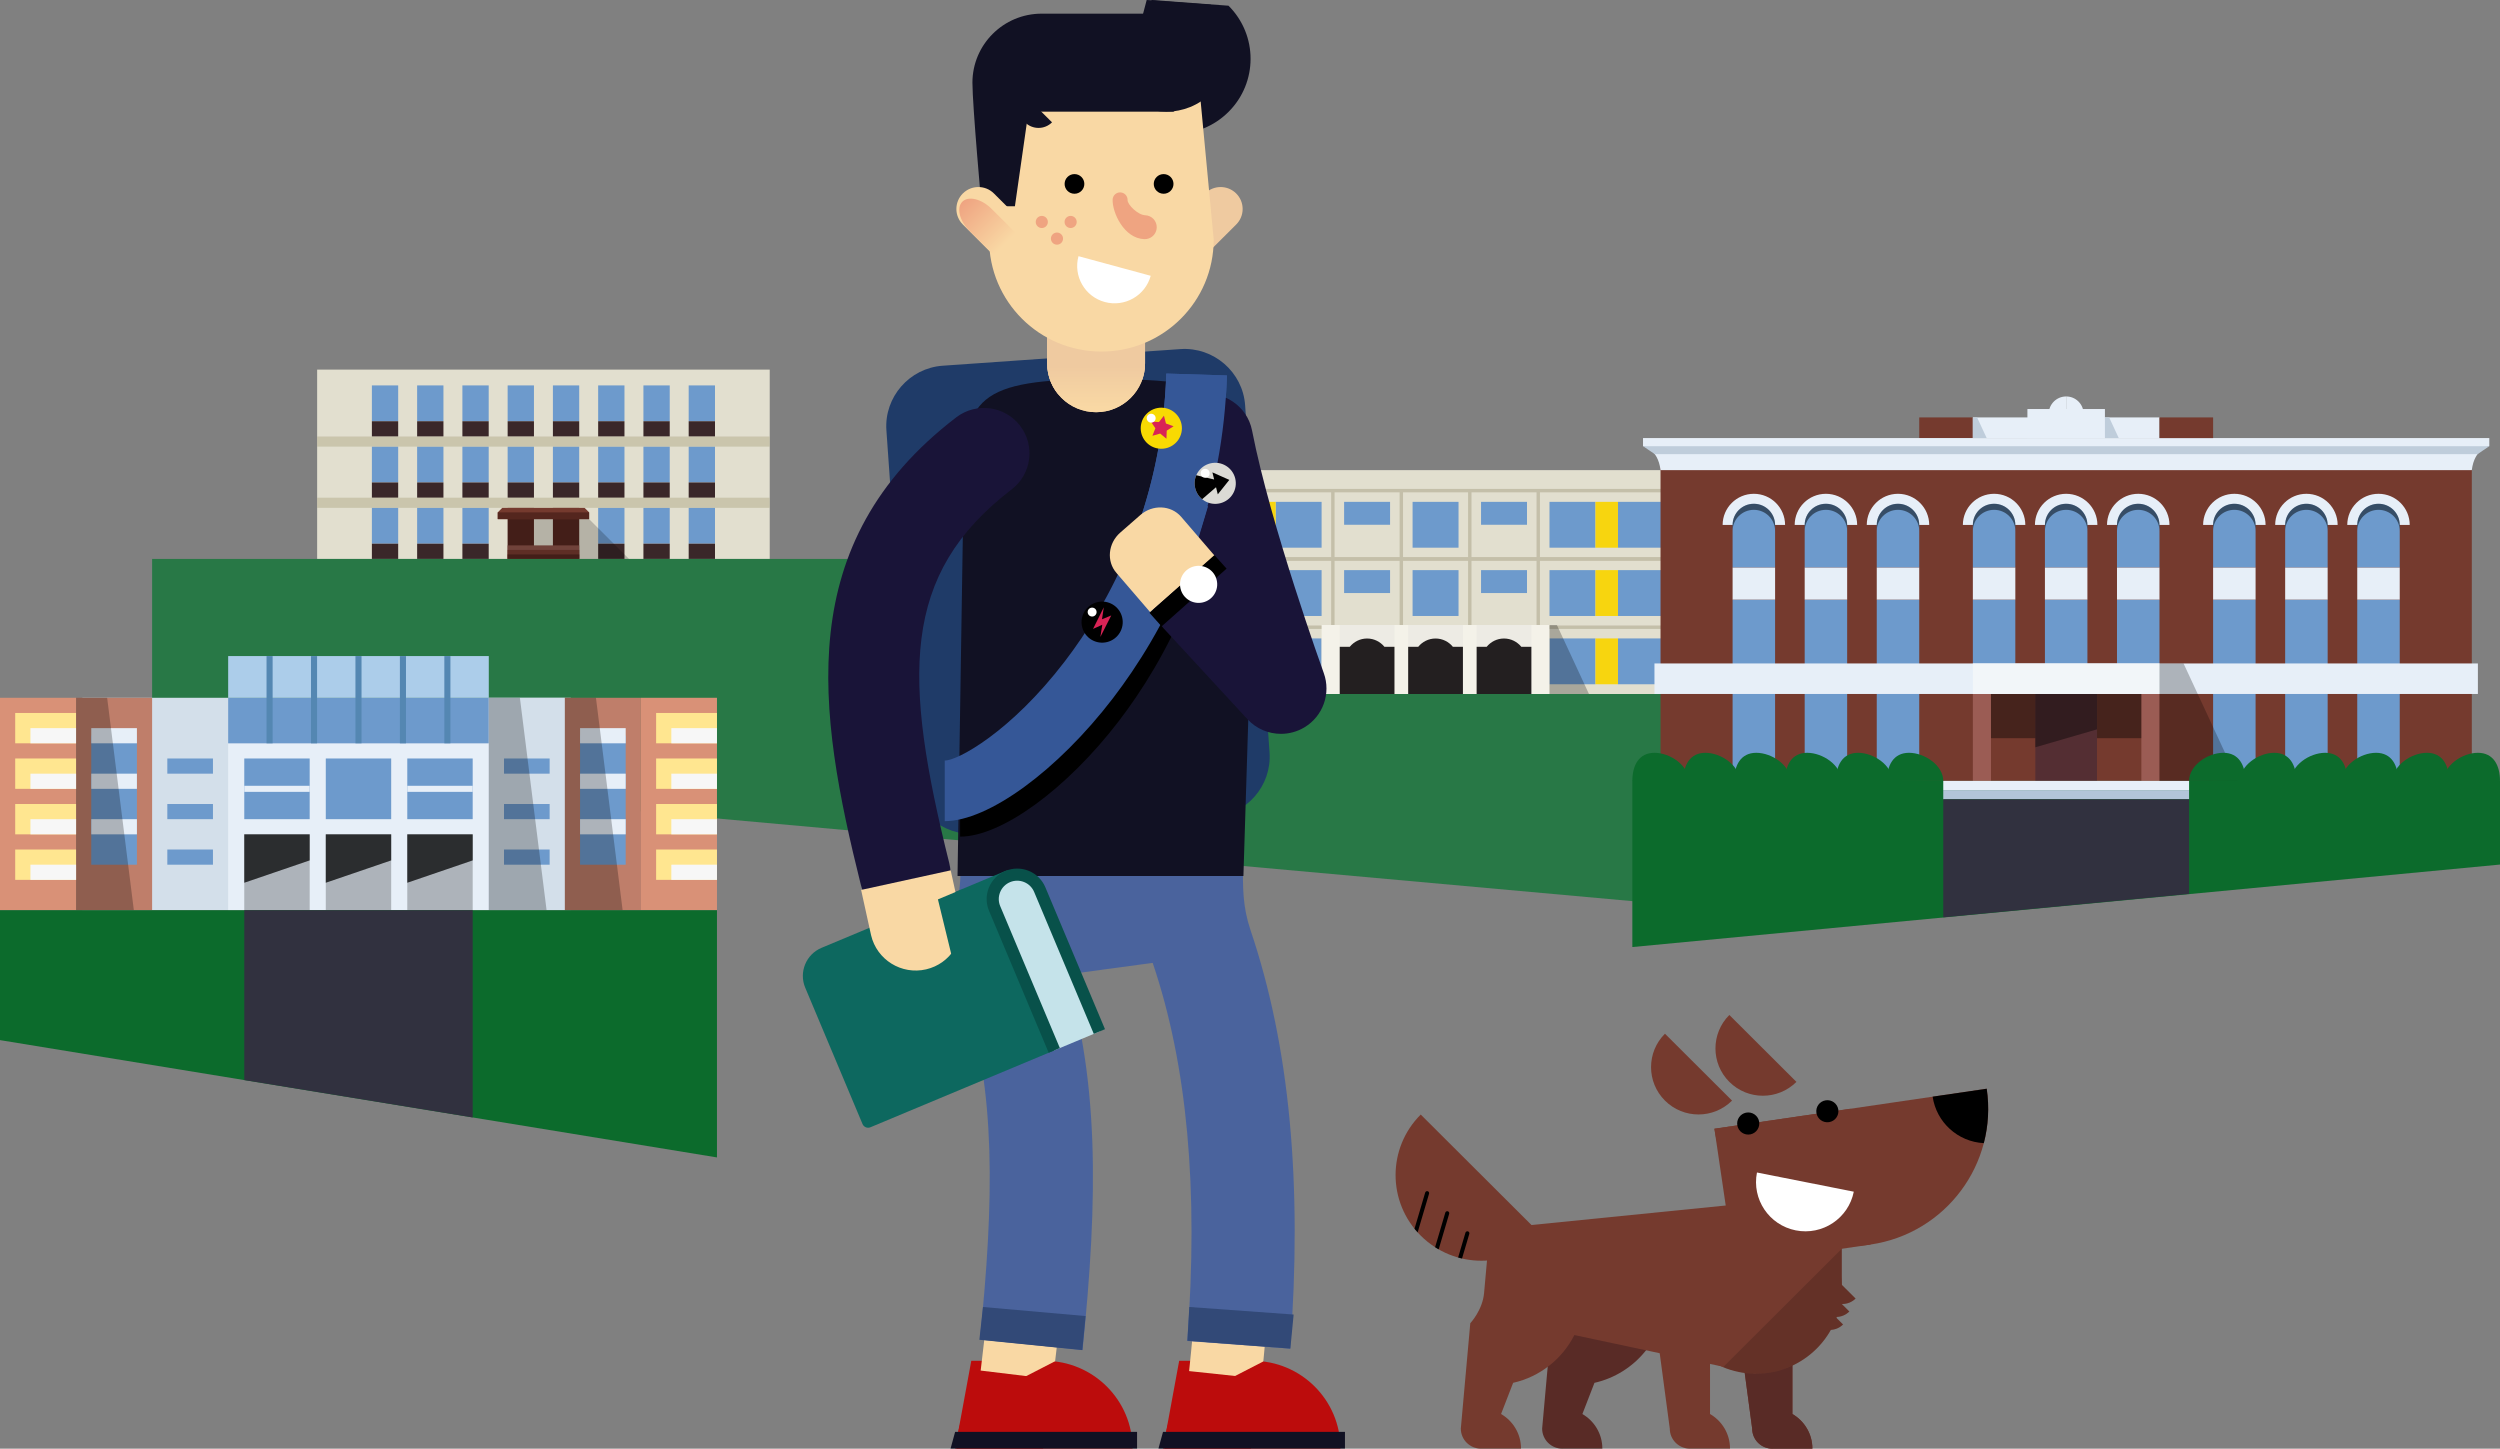 <?xml version="1.0" encoding="utf-8"?>
<!-- Generator: Adobe Illustrator 16.0.0, SVG Export Plug-In . SVG Version: 6.00 Build 0)  -->
<!DOCTYPE svg PUBLIC "-//W3C//DTD SVG 1.1//EN" "http://www.w3.org/Graphics/SVG/1.1/DTD/svg11.dtd">
<svg version="1.1" id="Layer_1" xmlns="http://www.w3.org/2000/svg" xmlns:xlink="http://www.w3.org/1999/xlink" x="0px" y="0px"
	 width="516px" height="299px" viewBox="0 0 516 299" enable-background="new 0 0 516 299" xml:space="preserve">
<rect x="0" y="0" width="516" height="299" fill="#808080" stroke="none"/>
<g>
	<g>
		<rect x="65.459" y="76.288" fill="#E2DFCF" width="93.411" height="39.075"/>
		<rect x="104.779" y="104.823" fill="#54261E" width="5.43" height="10.54"/>
		<rect x="114.12" y="104.823" fill="#54261E" width="5.43" height="10.54"/>
		<rect x="76.756" y="92.186" fill="#6D9ACC" width="5.429" height="7.395"/>
		<rect x="76.756" y="99.581" fill="#3A2729" width="5.429" height="3.146"/>
		<path fill="none" d="M79.471,99.581"/>
		<path fill="none" d="M79.471,92.186"/>
		<rect x="76.756" y="104.823" fill="#6D9ACC" width="5.429" height="7.395"/>
		<rect x="76.756" y="112.219" fill="#3A2729" width="5.429" height="3.145"/>
		<rect x="86.097" y="92.186" fill="#6D9ACC" width="5.429" height="7.395"/>
		<rect x="86.097" y="99.581" fill="#3A2729" width="5.429" height="3.146"/>
		<rect x="86.097" y="104.823" fill="#6D9ACC" width="5.429" height="7.395"/>
		<rect x="86.097" y="112.219" fill="#3A2729" width="5.429" height="3.145"/>
		<rect x="95.438" y="92.186" fill="#6D9ACC" width="5.43" height="7.395"/>
		<rect x="95.438" y="99.581" fill="#3A2729" width="5.43" height="3.146"/>
		<rect x="104.779" y="92.186" fill="#6D9ACC" width="5.43" height="7.395"/>
		<rect x="104.779" y="99.581" fill="#3A2729" width="5.43" height="3.146"/>
		<rect x="114.12" y="92.186" fill="#6D9ACC" width="5.43" height="7.395"/>
		<rect x="114.12" y="99.581" fill="#3A2729" width="5.43" height="3.146"/>
		<rect x="95.438" y="104.823" fill="#6D9ACC" width="5.43" height="7.395"/>
		<rect x="95.438" y="112.219" fill="#3A2729" width="5.43" height="3.145"/>
		<rect x="123.461" y="92.186" fill="#6D9ACC" width="5.429" height="7.395"/>
		<rect x="123.461" y="99.581" fill="#3A2729" width="5.429" height="3.146"/>
		<rect x="123.461" y="104.823" fill="#6D9ACC" width="5.429" height="7.395"/>
		<rect x="123.461" y="112.219" fill="#3A2729" width="5.429" height="3.145"/>
		<rect x="132.802" y="92.186" fill="#6D9ACC" width="5.43" height="7.395"/>
		<rect x="132.802" y="99.581" fill="#3A2729" width="5.43" height="3.146"/>
		<rect x="132.802" y="104.823" fill="#6D9ACC" width="5.43" height="7.395"/>
		<rect x="132.802" y="112.219" fill="#3A2729" width="5.43" height="3.145"/>
		<rect x="142.144" y="92.186" fill="#6D9ACC" width="5.431" height="7.395"/>
		<rect x="142.144" y="99.581" fill="#3A2729" width="5.431" height="3.146"/>
		<rect x="76.756" y="79.549" fill="#6D9ACC" width="5.429" height="7.396"/>
		<rect x="76.756" y="86.944" fill="#3A2729" width="5.429" height="3.145"/>
		<rect x="86.097" y="79.549" fill="#6D9ACC" width="5.429" height="7.396"/>
		<rect x="86.097" y="86.944" fill="#3A2729" width="5.429" height="3.145"/>
		<rect x="95.438" y="79.549" fill="#6D9ACC" width="5.43" height="7.396"/>
		<rect x="95.438" y="86.944" fill="#3A2729" width="5.43" height="3.145"/>
		<rect x="104.779" y="79.549" fill="#6D9ACC" width="5.43" height="7.396"/>
		<rect x="104.779" y="86.944" fill="#3A2729" width="5.43" height="3.145"/>
		<rect x="114.12" y="79.549" fill="#6D9ACC" width="5.43" height="7.396"/>
		<rect x="114.12" y="86.944" fill="#3A2729" width="5.43" height="3.145"/>
		<rect x="123.461" y="79.549" fill="#6D9ACC" width="5.429" height="7.396"/>
		<rect x="123.461" y="86.944" fill="#3A2729" width="5.429" height="3.145"/>
		<rect x="132.802" y="79.549" fill="#6D9ACC" width="5.43" height="7.396"/>
		<rect x="132.802" y="86.944" fill="#3A2729" width="5.43" height="3.145"/>
		<rect x="142.144" y="79.549" fill="#6D9ACC" width="5.431" height="7.396"/>
		<rect x="142.144" y="86.944" fill="#3A2729" width="5.431" height="3.145"/>
		<rect x="142.144" y="104.823" fill="#6D9ACC" width="5.431" height="7.395"/>
		<rect x="142.144" y="112.219" fill="#3A2729" width="5.431" height="3.145"/>
		<g opacity="0.5">
			<rect x="65.459" y="90.089" fill="#B2AC8A" width="93.411" height="2.098"/>
		</g>
		<g opacity="0.5">
			<rect x="65.459" y="102.725" fill="#B2AC8A" width="93.411" height="2.098"/>
		</g>
		<polyline fill="#753A2E" points="120.659,104.823 121.593,105.752 121.593,107.151 102.735,107.151 102.735,105.752 
			103.669,104.823 		"/>
		<rect x="104.779" y="112.567" fill="#8C5249" width="14.771" height="2.795"/>
		<rect x="104.779" y="113.499" fill="#753A2E" width="14.771" height="1.863"/>
		<rect x="104.779" y="114.43" fill="#54261E" width="14.771" height="0.932"/>
		<rect x="102.735" y="105.752" fill="#54261E" width="18.857" height="1.398"/>
		<polyline opacity="0.2" enable-background="new    " points="121.593,107.151 129.825,115.362 104.779,115.362 104.779,107.151 		
			"/>
	</g>
	<g>
		<rect x="246.842" y="97.037" fill="#E2DFCF" width="98.913" height="46.51"/>
		<rect x="249.165" y="103.581" fill="#6D9ACC" width="9.484" height="9.462"/>
		<rect x="249.165" y="117.675" fill="#6D9ACC" width="9.484" height="9.463"/>
		<rect x="249.165" y="131.771" fill="#6D9ACC" width="9.484" height="9.461"/>
		<rect x="263.295" y="103.581" fill="#6D9ACC" width="9.484" height="9.462"/>
		<rect x="263.295" y="117.675" fill="#6D9ACC" width="9.484" height="9.463"/>
		<rect x="263.295" y="131.771" fill="#6D9ACC" width="9.484" height="9.461"/>
		<rect x="277.425" y="103.581" fill="#6D9ACC" width="9.485" height="4.732"/>
		<rect x="277.425" y="117.675" fill="#6D9ACC" width="9.485" height="4.731"/>
		<rect x="291.557" y="103.581" fill="#6D9ACC" width="9.484" height="9.462"/>
		<rect x="291.557" y="117.675" fill="#6D9ACC" width="9.484" height="9.463"/>
		<rect x="305.688" y="103.581" fill="#6D9ACC" width="9.484" height="4.732"/>
		<rect x="305.688" y="117.675" fill="#6D9ACC" width="9.484" height="4.731"/>
		<rect x="258.65" y="103.581" fill="#F7D50F" width="4.646" height="9.462"/>
		<rect x="258.65" y="117.675" fill="#F7D50F" width="4.646" height="9.463"/>
		<rect x="258.65" y="131.771" fill="#F7D50F" width="4.646" height="9.461"/>
		<rect x="319.816" y="103.581" fill="#6D9ACC" width="9.487" height="9.462"/>
		<rect x="319.816" y="117.675" fill="#6D9ACC" width="9.487" height="9.463"/>
		<rect x="319.816" y="131.771" fill="#6D9ACC" width="9.487" height="9.461"/>
		<rect x="333.947" y="103.581" fill="#6D9ACC" width="9.486" height="9.462"/>
		<rect x="333.947" y="117.675" fill="#6D9ACC" width="9.486" height="9.463"/>
		<rect x="333.947" y="131.771" fill="#6D9ACC" width="9.486" height="9.461"/>
		<rect x="329.304" y="103.581" fill="#F7D50F" width="4.644" height="9.462"/>
		<rect x="329.304" y="117.675" fill="#F7D50F" width="4.644" height="9.463"/>
		<rect x="329.304" y="131.771" fill="#F7D50F" width="4.644" height="9.461"/>
		
			<line fill="none" stroke="#C4BFA9" stroke-width="0.706" stroke-miterlimit="10" x1="246.842" y1="115.359" x2="345.755" y2="115.359"/>
		
			<line fill="none" stroke="#C4BFA9" stroke-width="0.706" stroke-miterlimit="10" x1="246.842" y1="129.454" x2="345.755" y2="129.454"/>
		
			<line fill="none" stroke="#C4BFA9" stroke-width="0.706" stroke-miterlimit="10" x1="246.842" y1="101.265" x2="345.755" y2="101.265"/>
		
			<line fill="none" stroke="#C4BFA9" stroke-width="0.706" stroke-miterlimit="10" x1="275.104" y1="101.265" x2="275.104" y2="129.454"/>
		
			<line fill="none" stroke="#C4BFA9" stroke-width="0.706" stroke-miterlimit="10" x1="289.232" y1="101.265" x2="289.232" y2="129.454"/>
		
			<line fill="none" stroke="#C4BFA9" stroke-width="0.706" stroke-miterlimit="10" x1="303.364" y1="101.265" x2="303.364" y2="129.454"/>
		
			<line fill="none" stroke="#C4BFA9" stroke-width="0.706" stroke-miterlimit="10" x1="317.493" y1="101.265" x2="317.493" y2="129.454"/>
		<rect x="273.688" y="130.746" fill="#231F20" width="45.218" height="12.802"/>
		<g>
			<path fill="#EDEBE4" d="M305.688,128.998h-0.911h-13.22h-0.909h-15.544v4.506h3.483c0.853-1.039,2.131-1.717,3.582-1.717
				c1.449,0,2.729,0.678,3.579,1.717h4.898h0.909h1.162c0.85-1.039,2.13-1.717,3.579-1.717c1.451,0,2.729,0.678,3.58,1.717h4.897
				h0.911h1.161c0.852-1.039,2.13-1.717,3.58-1.717c1.451,0,2.729,0.678,3.58,1.717h3.483v-4.506H305.688z"/>
			<rect x="316.08" y="128.998" fill="#F4F2E9" width="3.735" height="14.549"/>
			<rect x="272.78" y="128.998" fill="#F4F2E9" width="3.736" height="14.549"/>
			<rect x="287.82" y="128.998" fill="#F4F2E9" width="2.827" height="14.549"/>
			<rect x="301.949" y="128.998" fill="#F4F2E9" width="2.826" height="14.549"/>
		</g>
		
			<line fill="none" stroke="#C4BFA9" stroke-width="0.706" stroke-miterlimit="10" x1="246.842" y1="115.359" x2="345.755" y2="115.359"/>
		<polygon opacity="0.25" enable-background="new    " points="328.104,143.547 319.816,143.547 319.816,128.998 321.345,128.998 		
			"/>
	</g>
	<polygon fill="#287846" points="224.495,115.362 31.396,115.362 31.396,158.403 346.692,186.879 346.692,143.235 224.495,143.235 	
		"/>
	<g>
		<path fill="#BC0C0C" d="M215.606,280.871c-10.026,0-18.153,8.107-18.153,18.109h36.309
			C233.761,288.979,225.634,280.871,215.606,280.871z"/>
		<polygon fill="#BC0C0C" points="215.293,280.871 200.474,280.871 197.139,298.98 215.293,298.98 		"/>
	</g>
	<g>
		<path fill="#BC0C0C" d="M258.517,280.871c-10.028,0-18.157,8.107-18.157,18.109h36.31
			C276.669,288.979,268.543,280.871,258.517,280.871z"/>
		<polygon fill="#BC0C0C" points="258.203,280.871 243.381,280.871 240.047,298.98 258.203,298.98 		"/>
	</g>
	<path fill="#111123" d="M231.598,23.094c6.068,6.054,15.903,6.054,21.967,0c6.072-6.052,6.072-15.862,0-21.917L237.687,0"/>
	<g>
		<path fill="#F9D8A4" d="M217.334,284.694l-14.924-1.809c5-41.025,4.431-58.849-2.533-79.458
			c-2.317-6.854-1.528-12.739-0.894-17.468c0.258-1.913,0.5-3.721,0.5-5.336h15.033c0,2.615-0.321,5.009-0.631,7.325
			c-0.536,3.992-0.959,7.146,0.238,10.688C222.736,224.129,222.075,245.787,217.334,284.694z"/>
	</g>
	<g>
		<path fill="#F9D8A4" d="M260.381,284.587l-14.948-1.594c4.476-41.736,0.669-64.259-6.421-85.237
			c-2.641-7.811-2.561-14.323-2.489-20.071c0.012-0.909,0.022-1.816,0.022-2.73h15.034c0,0.976-0.012,1.944-0.024,2.915
			c-0.063,5.209-0.119,9.707,1.702,15.098C260.98,215.813,265.147,240.138,260.381,284.587z"/>
	</g>
	<g>
		<path fill="#4A639D" d="M223.434,278.649l-21.188-2.157c2.916-28.485,3.442-51.642-3.458-72.065
			c-2.551-7.545-1.671-14.097-1.03-18.881c0.254-1.885,0.472-3.515,0.472-4.921h21.297c0,2.822-0.35,5.436-0.658,7.738
			c-0.552,4.104-0.818,6.559,0.102,9.277C227.095,221.687,226.631,247.415,223.434,278.649z"/>
	</g>
	<g>
		<path fill="#4A639D" d="M266.289,278.358l-21.239-1.579c2.345-31.378,0.014-56.9-7.128-78.024
			c-2.811-8.315-2.727-15.111-2.653-21.108c0.012-0.896,0.023-1.792,0.023-2.692h21.297c0,0.988-0.012,1.971-0.024,2.954
			c-0.062,5.125-0.112,9.174,1.539,14.06C266.172,215.834,268.85,244.094,266.289,278.358z"/>
	</g>
	<path fill="#1F3B68" d="M262.035,155.32c0.483,6.856-4.749,12.859-11.622,13.341l-49.044,3.433
		c-6.873,0.479-12.892-4.735-13.374-11.592l-5.041-71.677c-0.481-6.854,4.749-12.859,11.622-13.34l49.045-3.431
		c6.873-0.481,12.89,4.734,13.373,11.59L262.035,155.32z"/>
	<polygon fill="#4A639D" points="209.506,202.579 252.078,196.823 246.254,178.421 209.506,178.421 	"/>
	<path fill="#111123" d="M227.92,78.238c-26.463,0-29.032,4.022-29.032,22.086l-1.253,80.483h59.006l2.505-80.483
		C259.146,82.26,254.385,78.238,227.92,78.238z"/>
	<g>
		<path fill="#191438" d="M186.803,189.791c-4.214,0-8.046-2.848-9.11-7.109c-8.995-36.049-14.259-70.558,19.675-96.544
			c4.116-3.15,10.015-2.379,13.175,1.727s2.385,9.988-1.73,13.141c-22.94,17.569-22.433,38.876-12.883,77.149
			c1.253,5.023-1.812,10.108-6.849,11.358C188.318,189.701,187.554,189.791,186.803,189.791z"/>
	</g>
	<g>
		<path d="M198.167,172.683l-0.006-12.495c6.51-0.172,40.809-26.523,42.32-74.243l12.522,0.396
			c-0.92,29.024-12.521,50.008-22.087,62.5C220.163,162.878,206.696,172.683,198.167,172.683z"/>
	</g>
	<g>
		<path fill="#355797" d="M194.993,169.482v-12.496c2.677-0.001,13.6-5.884,24.75-20.439c9.087-11.864,20.104-31.808,20.979-59.443
			l12.522,0.396c-0.98,30.948-13.348,53.32-23.55,66.64C218.264,159.06,203.994,169.482,194.993,169.482z"/>
	</g>
	<g>
		
			<linearGradient id="SVGID_1_" gradientUnits="userSpaceOnUse" x1="226.29" y1="223.303" x2="226.29" y2="214.688" gradientTransform="matrix(1 0 0 -1 -0.055 298.859)">
			<stop  offset="0" style="stop-color:#EFCAA0"/>
			<stop  offset="1" style="stop-color:#F9D8A4"/>
		</linearGradient>
		<path fill="url(#SVGID_1_)" d="M236.335,65.846c0-5.563-4.522-10.075-10.102-10.075l0,0c-5.579,0-10.101,4.511-10.101,10.075
			v9.156c0,5.564,4.521,10.075,10.101,10.075l0,0c5.579,0,10.102-4.51,10.102-10.075V65.846z"/>
		<g>
			<g>
				
					<linearGradient id="SVGID_3_" gradientUnits="userSpaceOnUse" x1="226.29" y1="223.303" x2="226.29" y2="214.688" gradientTransform="matrix(1 0 0 -1 -0.055 298.859)">
					<stop  offset="0" style="stop-color:#EFCAA0"/>
					<stop  offset="1" style="stop-color:#F9D8A4"/>
				</linearGradient>
				<path id="SVGID_2_" fill="url(#SVGID_3_)" d="M236.335,65.846c0-5.563-4.522-10.075-10.102-10.075l0,0
					c-5.579,0-10.101,4.511-10.101,10.075v9.156c0,5.564,4.521,10.075,10.101,10.075l0,0c5.579,0,10.102-4.51,10.102-10.075V65.846z
					"/>
			</g>
			<g>
				<defs>
					<path id="SVGID_4_" d="M236.335,65.846c0-5.563-4.522-10.075-10.102-10.075l0,0c-5.579,0-10.101,4.511-10.101,10.075v9.156
						c0,5.564,4.521,10.075,10.101,10.075l0,0c5.579,0,10.102-4.51,10.102-10.075V65.846z"/>
				</defs>
				<clipPath id="SVGID_5_">
					<use xlink:href="#SVGID_4_"  overflow="visible"/>
				</clipPath>
				
					<linearGradient id="SVGID_6_" gradientUnits="userSpaceOnUse" x1="226.29" y1="223.304" x2="226.29" y2="214.69" gradientTransform="matrix(1 0 0 -1 -0.055 298.859)">
					<stop  offset="0" style="stop-color:#EFCAA0"/>
					<stop  offset="1" style="stop-color:#F9D8A4"/>
				</linearGradient>
				<path clip-path="url(#SVGID_5_)" fill="url(#SVGID_6_)" d="M229.785,77.818c2.32,0,4.531,0.364,6.55,1.014v-10.19h-20.201
					v14.484C219.253,79.908,224.199,77.818,229.785,77.818z"/>
			</g>
		</g>
	</g>
	<path fill="#EFCAA0" d="M249.78,51.694c-1.773,1.77-4.648,1.77-6.423,0l0,0c-1.771-1.768-1.771-4.637,0-6.405l5.371-5.355
		c1.774-1.771,4.649-1.771,6.423,0l0,0c1.774,1.768,1.774,4.637,0,6.404L249.78,51.694z"/>
	<path fill="#F9D8A4" d="M204.154,16.253v33.192c0,12.768,10.377,23.117,23.177,23.117s23.176-10.35,23.176-23.117l-3.132-33.192
		H204.154z"/>
	<path fill="#111123" d="M211.565,25.252c1.539,1.534,4.034,1.534,5.573,0l-5.573-5.56
		C210.026,21.228,210.026,23.719,211.565,25.252z"/>
	<g>
		<path fill="#EFA481" d="M237.089,49.225c-0.281,0.098-0.583,0.146-0.898,0.136c-4.229-0.143-6.632-5.538-6.545-8.164
			c0.031-0.852,0.75-1.517,1.597-1.487c0.853,0.028,1.52,0.741,1.49,1.59c-0.032,0.931,2.127,3.073,3.625,3.124
			c1.367,0.047,2.438,1.188,2.393,2.554C238.713,48.024,238.027,48.899,237.089,49.225z"/>
	</g>
	<path fill="#111123" d="M250.506,18.518l-8.299,4.528c0,0-18.719,0-21.297,0c-2.579,0-8.638,0-8.638,0l-2.794,19.525h-6.89
		c0,0-1.879-20.774-1.879-25.499c0-7.872,6.397-14.253,14.29-14.253c6.304,0,33.197,0,33.197,0"/>
	<g>
		<path fill="#0D685F" d="M218.273,215.166l-2.131-5.068l-6.925-29.466c-0.084-0.356-0.321-0.659-0.65-0.826
			c-0.329-0.168-0.713-0.184-1.054-0.039l-37.938,15.86c-3.205,1.34-4.721,5.031-3.378,8.229l11.825,28.139
			c0.128,0.305,0.374,0.548,0.682,0.674c0.151,0.062,0.312,0.094,0.475,0.094c0.165,0,0.33-0.033,0.484-0.099l7.859-3.287
			l30.078-12.573c0.307-0.13,0.549-0.373,0.675-0.68C218.403,215.815,218.401,215.472,218.273,215.166z"/>
		<g>
			<path fill="#C5E3EA" d="M217.572,216.814l-12.279-29.306c-1.079-2.564,0.132-5.516,2.705-6.592l0,0
				c2.571-1.077,5.53,0.132,6.608,2.696l12.417,29.248"/>
			<path fill="#08514A" d="M216.447,217.284l-12.311-29.291c-0.65-1.549-0.658-3.258-0.021-4.811
				c0.637-1.556,1.843-2.769,3.396-3.417c1.553-0.648,3.266-0.655,4.823-0.022c1.558,0.636,2.774,1.84,3.425,3.388l12.311,29.292
				l-2.311,0.968l-12.312-29.292c-0.393-0.935-1.124-1.657-2.063-2.04c-0.937-0.382-1.969-0.379-2.906,0.012
				c-0.936,0.392-1.662,1.123-2.046,2.059c-0.384,0.938-0.38,1.967,0.012,2.898l12.311,29.293L216.447,217.284z"/>
		</g>
	</g>
	<path fill="#F9D8A4" d="M196.221,179.637l-18.488,4.044l2.054,9.339c1.185,5.077,6.271,8.234,11.363,7.054
		c5.012-1.164,8.147-6.099,7.115-11.096l0.01-0.001L196.221,179.637z"/>
	<path fill="#F9D8A4" d="M210.521,45.289c1.772,1.769,1.772,4.638,0,6.405l0,0c-1.773,1.77-4.648,1.77-6.423,0l-5.371-5.356
		c-1.772-1.768-1.772-4.637,0-6.404l0,0c1.774-1.771,4.649-1.771,6.423,0L210.521,45.289z"/>
	
		<linearGradient id="SVGID_7_" gradientUnits="userSpaceOnUse" x1="101.064" y1="354.859" x2="106.34" y2="349.583" gradientTransform="matrix(1.328 0.328 -0.328 -1.328 180.846 479.758)">
		<stop  offset="0" style="stop-color:#EFA481"/>
		<stop  offset="1" style="stop-color:#F9D8A4"/>
	</linearGradient>
	<path fill="url(#SVGID_7_)" d="M211.012,49.434c2.085,2.083,2.757,4.79,1.498,6.047l0,0c-1.262,1.255-3.975,0.586-6.062-1.496
		l-6.321-6.304c-2.086-2.082-2.757-4.789-1.5-6.046l0,0c1.263-1.257,3.974-0.588,6.062,1.494L211.012,49.434z"/>
	<path fill="#111123" d="M231.598,19.261c5.062,5.049,13.264,5.049,18.322,0c5.062-5.048,5.062-13.23,0-18.28L236.677,0"/>
	<ellipse cx="240.172" cy="37.962" rx="2.036" ry="2.03"/>
	<ellipse cx="221.771" cy="37.962" rx="2.036" ry="2.03"/>
	<g>
		<path fill="#191438" d="M264.389,151.467c-2.558,0-5.084-1.038-6.917-3.024L240.175,129.7c-3.514-3.808-3.268-9.737,0.549-13.243
			c1.363-1.251,2.997-2.022,4.693-2.328c-2.141-7.362-4.142-15.01-5.439-21.688c-0.986-5.082,2.341-9.999,7.436-10.985
			c5.095-0.975,10.024,2.336,11.014,7.417c3.809,19.583,14.688,49.739,14.796,50.042c1.521,4.197-0.139,8.881-3.966,11.195
			C267.746,151.022,266.061,151.467,264.389,151.467z"/>
	</g>
	<g>
		<path fill="#355797" d="M246.436,113.379l-11.792-4.222c3.685-10.233,5.729-21.018,6.078-32.053l12.522,0.393
			C252.854,89.841,250.563,101.914,246.436,113.379z"/>
	</g>
	<g>
		<g>
			<path fill="#DBDAD5" d="M254.95,98.752c0.558,2.276-0.84,4.569-3.122,5.125c-2.278,0.556-4.579-0.838-5.137-3.113
				c-0.558-2.273,0.842-4.568,3.12-5.124C252.095,95.083,254.395,96.479,254.95,98.752z"/>
			<g>
				<g>
					<defs>
						<path id="SVGID_8_" d="M254.95,98.752c0.558,2.276-0.84,4.569-3.122,5.125c-2.278,0.556-4.579-0.838-5.137-3.113
							c-0.558-2.273,0.842-4.568,3.12-5.124C252.095,95.083,254.395,96.479,254.95,98.752z"/>
					</defs>
					<clipPath id="SVGID_9_">
						<use xlink:href="#SVGID_8_"  overflow="visible"/>
					</clipPath>
					<polygon clip-path="url(#SVGID_9_)" points="253.734,99.048 250.24,97.496 250.6,98.967 244.243,97.452 246.049,104.828 
						250.989,100.562 251.351,102.033 					"/>
				</g>
			</g>
		</g>
		<circle fill="#FFFFFF" cx="248.744" cy="97.686" r="0.921"/>
	</g>
	<g>
		<path fill="#F8DA02" d="M243.856,89.253c-0.481,2.293-2.733,3.763-5.034,3.283c-2.295-0.479-3.771-2.725-3.288-5.018
			c0.479-2.291,2.732-3.762,5.028-3.283C242.862,84.715,244.335,86.963,243.856,89.253z"/>
		<polygon fill="#D92355" points="240.237,85.795 240.655,87.414 242.229,87.985 240.814,88.883 240.753,90.553 239.463,89.489 
			237.854,89.947 238.468,88.394 237.533,87.006 239.204,87.111 		"/>
		<path fill="#FFFFFF" d="M238.526,86.313c0,0.509-0.412,0.92-0.92,0.92c-0.512,0-0.923-0.411-0.923-0.92
			c0-0.508,0.411-0.919,0.923-0.919C238.115,85.395,238.526,85.806,238.526,86.313z"/>
	</g>
	<g>
		<path d="M231.603,127.373c0.573,2.272-0.81,4.575-3.088,5.146c-2.276,0.57-4.585-0.809-5.158-3.08
			c-0.569-2.271,0.813-4.573,3.088-5.144C228.723,123.723,231.033,125.102,231.603,127.373z"/>
		<polygon fill="#D92355" points="227.82,125.352 225.605,129.806 227.514,128.948 227.113,131.469 229.361,127.031 
			227.453,127.818 		"/>
		<path fill="#FFFFFF" d="M226.337,126.333c0,0.509-0.411,0.92-0.919,0.92c-0.513,0-0.923-0.411-0.923-0.92
			c0-0.508,0.41-0.919,0.923-0.919C225.926,125.414,226.337,125.825,226.337,126.333z"/>
	</g>
	<polygon fill="#0D685F" points="203.334,195.271 196.623,198.087 193.588,185.635 198.419,183.609 	"/>
	<polygon fill="#111123" points="234.69,295.533 197.139,295.533 196.199,298.98 234.69,298.98 	"/>
	<polygon fill="#111123" points="277.6,295.533 240.047,295.533 239.107,298.98 277.6,298.98 	"/>
	<polygon fill="#324977" points="224.069,271.635 202.883,269.762 202.145,276.529 223.39,278.664 	"/>
	<polygon fill="#324977" points="267.007,271.322 245.471,269.762 245.082,276.737 266.329,278.352 	"/>
	<polygon fill="#BC0C0C" points="224.069,291.004 202.145,291.004 207.051,286.474 217.707,280.993 	"/>
	<polygon fill="#BC0C0C" points="267.134,291.004 245.209,291.004 250.115,286.474 260.771,280.993 	"/>
	<polyline fill="#355797" points="239.977,101.771 235.442,106.729 246.983,112.314 249.333,104.504 	"/>
	<path fill="#F9D8A4" d="M250.69,114.689l-6.929-8.056c-2.107-2.396-5.865-2.544-8.393-0.331l-4.151,3.629
		c-2.529,2.214-2.872,5.949-0.764,8.345l6.927,8.057"/>
	<g>
		<polygon points="239.751,129.289 237.25,126.489 250.664,114.567 253.165,117.366 		"/>
	</g>
	<path fill="#FFFFFF" d="M251.128,119.732c-0.484-2.057-2.552-3.33-4.615-2.845c-2.062,0.485-3.34,2.547-2.853,4.603
		c0.486,2.058,2.554,3.332,4.616,2.846C250.338,123.851,251.615,121.789,251.128,119.732z"/>
	<path fill="#FFFFFF" d="M228.025,62.335c4.118,1.115,8.361-1.306,9.482-5.411l-14.906-4.049
		C221.48,56.982,223.91,61.217,228.025,62.335z"/>
	<circle fill="#EFA481" cx="215.028" cy="45.813" r="1.252"/>
	<circle fill="#EFA481" cx="220.979" cy="45.813" r="1.253"/>
	<circle fill="#EFA481" cx="218.16" cy="49.25" r="1.253"/>
	<path fill="#753A2E" d="M365.798,265.861c2.296,0,4.154,1.854,4.154,4.143v21.848c2.465,1.431,4.126,4.089,4.126,7.138h-8.151
		c-0.044,0.001-0.085,0.013-0.129,0.013c-2.293,0-4.151-1.854-4.151-4.143l-3.322-24.854
		C358.323,267.716,363.505,265.861,365.798,265.861z"/>
	<path fill="#592B26" d="M343.761,267.112c0,8.942-6.271,16.418-14.663,18.305l-2.494,6.438c2.462,1.431,4.121,4.088,4.121,7.133
		h-8.144c-0.044,0.001-0.087,0.012-0.131,0.012c-2.294,0-4.151-1.854-4.151-4.142l2.492-27.746
		C322.305,267.112,343.761,267.112,343.761,267.112z"/>
	<path fill="#592B26" d="M365.798,265.861c2.292,0,4.154,1.854,4.154,4.143v21.848c2.465,1.431,4.126,4.089,4.126,7.138h-8.153
		c-0.042,0.001-0.083,0.013-0.127,0.013c-2.293,0-4.151-1.854-4.151-4.143l-3.323-24.854
		C358.323,267.716,363.505,265.861,365.798,265.861z"/>
	<path fill="#753A2E" d="M344.706,265.861c0-9.761,7.933-17.674,17.72-17.674l0,0c9.785,0,17.721,7.913,17.721,17.674l0,0
		c0,9.759-7.936,17.674-17.721,17.674l0,0C352.639,283.535,344.706,275.62,344.706,265.861L344.706,265.861z"/>
	<path fill="#753A2E" d="M306.314,266.881c0.32-3.571,1.184-13.173,1.184-13.173l54.929-5.521v35.348l-37.476-7.979
		c-2.498,4.929-7.101,8.616-12.639,9.859l-2.492,6.438c2.461,1.431,4.12,4.088,4.12,7.133h-8.144
		c-0.044,0.001-0.085,0.012-0.129,0.012c-2.295,0-4.154-1.854-4.154-4.142l1.953-21.748
		C303.467,273.11,305.992,270.452,306.314,266.881z"/>
	<path fill="#753A2E" d="M356.936,223.3c-3.822-3.812-3.822-9.996,0-13.811l13.848,13.811
		C366.96,227.113,360.76,227.113,356.936,223.3z"/>
	<path fill="#753A2E" d="M343.646,227.164c-3.824-3.812-3.824-9.995,0-13.809l13.847,13.809
		C353.669,230.979,347.469,230.979,343.646,227.164z"/>
	<path fill="#753A2E" d="M374.943,273.371c-1.507-1.503-1.51-3.941,0-5.445l5.463,5.445
		C378.896,274.876,376.451,274.876,374.943,273.371z"/>
	<path fill="#753A2E" d="M376.238,270.695c-1.507-1.505-1.507-3.941,0-5.446l5.464,5.446
		C380.191,272.199,377.746,272.199,376.238,270.695z"/>
	<path fill="#753A2E" d="M377.533,268.021c-1.509-1.505-1.509-3.94,0-5.445l5.461,5.445
		C381.486,269.525,379.042,269.525,377.533,268.021z"/>
	<polygon fill="#753A2E" points="323.11,267.112 380.146,267.112 380.146,248.188 323.11,261.581 	"/>
	<path fill="#753A2E" d="M386.092,256.873c-15.523,2.278-29.959-8.422-32.242-23.903l56.21-8.257
		C412.341,240.194,401.612,254.594,386.092,256.873z"/>
	<polygon fill="#753A2E" points="386.092,256.873 357.986,261.001 353.85,232.969 381.954,228.842 	"/>
	<path fill="#FFFFFF" d="M370.647,253.949c-5.52-1.092-9.104-6.44-8.009-11.946l19.985,3.96
		C381.528,251.469,376.165,255.044,370.647,253.949z"/>
	<ellipse transform="matrix(0.156 0.988 -0.988 0.156 544.837 -179.11)" cx="377.229" cy="229.27" rx="2.278" ry="2.284"/>
	<circle cx="360.834" cy="231.894" r="2.284"/>
	<path d="M398.897,226.353l11.162-1.641c0.569,3.87,0.327,7.674-0.601,11.233C404.055,235.665,399.667,231.601,398.897,226.353z"/>
	<path fill="#753A2E" d="M357.078,298.988c0-3.049-1.665-5.707-4.129-7.138v-21.848c0-2.288-1.859-4.143-4.153-4.143
		s-7.475,1.854-7.475,4.143l3.322,24.854c0,2.287,1.857,4.142,4.151,4.142c0.044,0,0.086-0.011,0.13-0.012L357.078,298.988
		L357.078,298.988z"/>
	<g>
		<path fill="#753A2E" d="M293.238,255.037c-6.92-6.9-6.92-18.093,0-24.993l25.062,24.993
			C311.379,261.941,300.16,261.941,293.238,255.037z"/>
		<g>
			<g>
				<defs>
					<path id="SVGID_10_" d="M293.238,255.037c-6.92-6.9-6.92-18.093,0-24.993l25.062,24.993
						C311.379,261.941,300.16,261.941,293.238,255.037z"/>
				</defs>
				<clipPath id="SVGID_11_">
					<use xlink:href="#SVGID_10_"  overflow="visible"/>
				</clipPath>
				<g clip-path="url(#SVGID_11_)">
					<g>
						<path d="M294.899,263.737c-0.039,0-0.078-0.006-0.117-0.017c-0.221-0.065-0.348-0.297-0.281-0.517l3.812-12.917
							c0.066-0.219,0.298-0.343,0.518-0.28c0.22,0.064,0.346,0.296,0.28,0.516l-3.812,12.917
							C295.244,263.62,295.08,263.737,294.899,263.737z"/>
					</g>
					<g>
						<path d="M299.052,267.879c-0.039,0-0.078-0.006-0.117-0.017c-0.22-0.065-0.345-0.296-0.28-0.516l3.813-12.914
							c0.065-0.221,0.297-0.345,0.516-0.28c0.222,0.063,0.348,0.295,0.281,0.515l-3.812,12.914
							C299.398,267.762,299.233,267.879,299.052,267.879z"/>
					</g>
					<g>
						<path d="M290.747,259.596c-0.039,0-0.078-0.007-0.117-0.019c-0.221-0.063-0.347-0.295-0.281-0.515l3.812-12.917
							c0.065-0.221,0.296-0.342,0.518-0.28c0.22,0.064,0.346,0.295,0.28,0.515l-3.813,12.917
							C291.092,259.479,290.927,259.596,290.747,259.596z"/>
					</g>
				</g>
			</g>
		</g>
	</g>
	<path opacity="0.2" enable-background="new    " d="M320.791,267.112"/>
	<path opacity="0.2" enable-background="new    " d="M320.791,267.112"/>
	<g>
		<rect x="16.991" y="144.024" fill="#D3DFEA" width="100.847" height="43.843"/>
		<polygon fill="#BF7E6A" points="15.698,144.024 15.698,153.418 15.698,162.814 15.698,172.208 15.698,181.603 15.698,187.867 
			31.396,187.867 31.396,181.603 31.396,172.208 31.396,162.814 31.396,153.418 31.396,144.024 		"/>
		<polygon fill="#D99177" points="0,144.024 0,153.418 0,162.814 0,172.208 0,181.603 0,187.867 15.698,187.867 15.698,181.603 
			15.698,172.208 15.698,162.814 15.698,153.418 15.698,144.024 		"/>
		<polygon fill="#E7EFF8" points="47.095,153.418 47.095,162.814 47.095,187.867 100.887,187.867 100.887,162.814 100.887,153.418 
					"/>
		<rect x="47.095" y="144.024" fill="#6D9ACC" width="53.792" height="9.394"/>
		<rect x="47.095" y="135.412" fill="#ACCDEA" width="53.792" height="8.613"/>
		<rect x="50.417" y="156.551" fill="#6D9ACC" width="13.501" height="12.526"/>
		<rect x="67.241" y="156.551" fill="#6D9ACC" width="13.501" height="12.526"/>
		<g>
			<rect x="50.417" y="162.188" fill="#E7EFF8" width="13.501" height="1.252"/>
		</g>
		<rect x="84.064" y="156.551" fill="#6D9ACC" width="13.5" height="12.526"/>
		<g>
			<rect x="84.064" y="162.188" fill="#E7EFF8" width="13.5" height="1.252"/>
		</g>
		<rect x="34.536" y="156.551" fill="#6D9ACC" width="9.419" height="3.134"/>
		<rect x="34.536" y="165.947" fill="#6D9ACC" width="9.419" height="3.13"/>
		<rect x="34.536" y="175.341" fill="#6D9ACC" width="9.419" height="3.134"/>
		<g>
			<rect x="18.838" y="151.853" fill="#6D9ACC" width="9.419" height="26.621"/>
		</g>
		<rect x="18.838" y="150.288" fill="#E7EFF8" width="9.419" height="3.13"/>
		<rect x="18.838" y="159.684" fill="#E7EFF8" width="9.419" height="3.131"/>
		<rect x="18.838" y="169.077" fill="#E7EFF8" width="9.419" height="3.131"/>
		<rect x="3.139" y="147.157" fill="#FFE690" width="12.561" height="6.261"/>
		<rect x="6.279" y="150.288" fill="#F7F7F7" width="9.42" height="3.13"/>
		<rect x="84.064" y="172.208" opacity="0.25" enable-background="new    " width="13.5" height="15.659"/>
		<polygon opacity="0.75" enable-background="new    " points="97.564,177.585 84.064,182.201 84.064,172.208 97.564,172.208 		"/>
		<rect x="67.241" y="172.208" opacity="0.25" enable-background="new    " width="13.501" height="15.659"/>
		<polygon opacity="0.75" enable-background="new    " points="80.742,177.585 67.241,182.201 67.241,172.208 80.742,172.208 		"/>
		<polygon opacity="0.25" enable-background="new    " points="22.116,144.024 27.627,187.867 15.698,187.867 15.698,144.024 		"/>
		<rect x="100.887" y="144.024" fill="#D3DFEA" width="15.698" height="43.843"/>
		<polygon fill="#BF7E6A" points="116.585,144.024 116.585,153.418 116.585,162.814 116.585,172.208 116.585,181.603 
			116.585,187.867 132.284,187.867 132.284,181.603 132.284,172.208 132.284,162.814 132.284,153.418 132.284,144.024 		"/>
		<polygon fill="#D99177" points="132.284,144.024 132.284,153.418 132.284,162.814 132.284,172.208 132.284,181.603 
			132.284,187.867 147.982,187.867 147.982,181.603 147.982,172.208 147.982,162.814 147.982,153.418 147.982,144.024 		"/>
		<rect x="104.027" y="156.551" fill="#6D9ACC" width="9.419" height="3.134"/>
		<rect x="104.027" y="165.947" fill="#6D9ACC" width="9.419" height="3.13"/>
		<rect x="104.027" y="175.341" fill="#6D9ACC" width="9.419" height="3.134"/>
		<g>
			<rect x="119.725" y="151.853" fill="#6D9ACC" width="9.419" height="26.621"/>
		</g>
		<rect x="119.725" y="150.288" fill="#E7EFF8" width="9.419" height="3.13"/>
		<rect x="119.725" y="159.684" fill="#E7EFF8" width="9.419" height="3.131"/>
		<rect x="119.725" y="169.077" fill="#E7EFF8" width="9.419" height="3.131"/>
		<rect x="135.424" y="147.157" fill="#FFE690" width="12.558" height="6.261"/>
		<rect x="138.563" y="150.288" fill="#F7F7F7" width="9.419" height="3.13"/>
		<polygon opacity="0.25" enable-background="new    " points="123.004,144.024 128.513,187.867 116.585,187.867 116.585,144.024 		
			"/>
		<polygon opacity="0.25" enable-background="new    " points="107.306,144.024 112.816,187.867 100.887,187.867 100.887,144.024 		
			"/>
		<rect x="55.013" y="135.412" fill="#5487B2" width="1.256" height="18.006"/>
		<rect x="64.189" y="135.412" fill="#5487B2" width="1.255" height="18.006"/>
		<rect x="73.363" y="135.412" fill="#5487B2" width="1.257" height="18.006"/>
		<rect x="82.538" y="135.412" fill="#5487B2" width="1.255" height="18.006"/>
		<rect x="91.712" y="135.412" fill="#5487B2" width="1.255" height="18.006"/>
		<rect x="3.139" y="156.551" fill="#FFE690" width="12.561" height="6.265"/>
		<rect x="6.279" y="159.684" fill="#F7F7F7" width="9.42" height="3.131"/>
		<rect x="3.139" y="165.947" fill="#FFE690" width="12.561" height="6.261"/>
		<rect x="6.279" y="169.077" fill="#F7F7F7" width="9.42" height="3.131"/>
		<rect x="3.139" y="175.341" fill="#FFE690" width="12.561" height="6.263"/>
		<rect x="6.279" y="178.474" fill="#F7F7F7" width="9.42" height="3.129"/>
		<rect x="135.424" y="156.551" fill="#FFE690" width="12.558" height="6.265"/>
		<rect x="138.563" y="159.684" fill="#F7F7F7" width="9.419" height="3.131"/>
		<rect x="135.424" y="165.947" fill="#FFE690" width="12.558" height="6.261"/>
		<rect x="138.563" y="169.077" fill="#F7F7F7" width="9.419" height="3.131"/>
		<rect x="135.424" y="175.341" fill="#FFE690" width="12.558" height="6.263"/>
		<rect x="138.563" y="178.474" fill="#F7F7F7" width="9.419" height="3.129"/>
		<rect x="50.417" y="172.208" opacity="0.25" enable-background="new    " width="13.501" height="15.659"/>
		<polygon opacity="0.75" enable-background="new    " points="63.918,177.585 50.417,182.201 50.417,172.208 63.918,172.208 		"/>
	</g>
	<polygon fill="#0C6B2C" points="147.982,238.893 0,214.682 0,187.867 147.982,187.867 	"/>
	<polygon fill="#753A2E" points="426.456,90.927 342.734,90.927 342.734,161.18 510.181,161.18 510.181,90.927 	"/>
	<polygon fill="#6D9ACC" points="415.963,123.763 415.963,128.135 415.963,130.35 415.963,137.873 407.198,137.873 407.198,130.35 
		407.198,128.135 407.198,123.763 	"/>
	<path fill="#E7EFF8" d="M418.026,108.351c0-3.551-2.886-6.431-6.444-6.431c-3.56,0-6.447,2.88-6.447,6.431"/>
	<path fill="#6D9ACC" d="M411.581,103.979c2.422,0,4.382,1.959,4.382,4.372v8.801h-8.766v-8.801
		C407.198,105.938,409.158,103.979,411.581,103.979z"/>
	<path fill="#6D9ACC" d="M407.198,108.692"/>
	<path fill="#6D9ACC" d="M415.963,108.692"/>
	<rect x="407.198" y="117.151" fill="#E7EFF8" width="8.766" height="6.611"/>
	<polygon fill="#6D9ACC" points="396.129,123.763 396.129,128.135 396.129,130.35 396.129,137.873 387.362,137.873 387.362,130.35 
		387.362,128.135 387.362,123.763 	"/>
	<path fill="#E7EFF8" d="M398.191,108.351c0-3.551-2.885-6.431-6.446-6.431s-6.444,2.88-6.444,6.431"/>
	<path fill="#6D9ACC" d="M391.744,103.979c2.423,0,4.385,1.959,4.385,4.372v8.801h-8.768v-8.801
		C387.362,105.938,389.324,103.979,391.744,103.979z"/>
	<path fill="#6D9ACC" d="M387.362,108.692"/>
	<path fill="#6D9ACC" d="M396.129,108.692"/>
	<rect x="387.362" y="117.151" fill="#E7EFF8" width="8.768" height="6.611"/>
	<polygon fill="#6D9ACC" points="396.129,142.61 396.129,149.898 396.129,152.112 396.129,159.688 387.362,159.688 387.362,152.112 
		387.362,149.898 387.362,142.61 	"/>
	<polygon fill="#6D9ACC" points="381.252,123.763 381.252,128.135 381.252,130.35 381.252,137.873 372.487,137.873 372.487,130.35 
		372.487,128.135 372.487,123.763 	"/>
	<path fill="#E7EFF8" d="M383.318,108.351c0-3.551-2.889-6.431-6.448-6.431c-3.561,0-6.447,2.88-6.447,6.431"/>
	<path fill="#6D9ACC" d="M376.869,103.979c2.423,0,4.383,1.959,4.383,4.372v8.801h-8.766v-8.801
		C372.487,105.938,374.447,103.979,376.869,103.979z"/>
	<path fill="#6D9ACC" d="M372.487,108.692"/>
	<path fill="#6D9ACC" d="M381.252,108.692"/>
	<rect x="372.487" y="117.151" fill="#E7EFF8" width="8.766" height="6.611"/>
	<polygon fill="#6D9ACC" points="366.378,123.763 366.378,128.135 366.378,130.35 366.378,137.873 357.608,137.873 357.608,130.35 
		357.608,128.135 357.608,123.763 	"/>
	<path fill="#E7EFF8" d="M368.44,108.351c0-3.551-2.888-6.431-6.447-6.431c-3.561,0-6.443,2.88-6.443,6.431"/>
	<path fill="#6D9ACC" d="M361.992,103.979c2.42,0,4.386,1.959,4.386,4.372v8.801h-8.771v-8.801
		C357.608,105.938,359.573,103.979,361.992,103.979z"/>
	<path fill="#6D9ACC" d="M357.608,108.692"/>
	<path fill="#6D9ACC" d="M366.378,108.692"/>
	<path fill="#6D9ACC" d="M361.992,108.692"/>
	<path fill="#6D9ACC" d="M361.992,117.151"/>
	<rect x="357.608" y="117.151" fill="#E7EFF8" width="8.771" height="6.611"/>
	<polygon fill="#6D9ACC" points="366.378,142.61 366.378,149.898 366.378,152.112 366.378,159.688 357.608,159.688 357.608,152.112 
		357.608,149.898 357.608,142.61 	"/>
	<polygon fill="#6D9ACC" points="381.252,142.61 381.252,149.898 381.252,152.112 381.252,159.688 372.487,159.688 372.487,152.112 
		372.487,149.898 372.487,142.61 	"/>
	<rect x="396.129" y="86.155" fill="#753A2E" width="11.068" height="4.269"/>
	<rect x="407.198" y="86.155" fill="#E7EFF8" width="38.521" height="4.269"/>
	<rect x="418.458" y="84.424" fill="#E7EFF8" width="15.998" height="5.999"/>
	<path fill="#E7EFF8" d="M426.456,88.998c-1.983,0-3.597-1.604-3.597-3.585c0-1.98,1.612-3.585,3.597-3.585"/>
	<polygon fill="#6D9ACC" points="422.073,123.763 422.073,128.135 422.073,130.35 422.073,137.873 430.842,137.873 430.842,130.35 
		430.842,128.135 430.842,123.763 	"/>
	<path fill="#E7EFF8" d="M420.011,108.351c0-3.551,2.887-6.431,6.445-6.431c3.562,0,6.446,2.88,6.446,6.431"/>
	<path fill="#6D9ACC" d="M426.456,103.979c-2.421,0-4.383,1.959-4.383,4.372v8.801h8.769v-8.801
		C430.842,105.938,428.878,103.979,426.456,103.979z"/>
	<path fill="#6D9ACC" d="M430.842,108.692"/>
	<path fill="#6D9ACC" d="M422.073,108.692"/>
	<rect x="422.073" y="117.151" fill="#E7EFF8" width="8.769" height="6.611"/>
	<polygon fill="#6D9ACC" points="436.948,123.763 436.948,128.135 436.948,130.35 436.948,137.873 445.718,137.873 445.718,130.35 
		445.718,128.135 445.718,123.763 	"/>
	<path fill="#E7EFF8" d="M434.888,108.351c0-3.551,2.888-6.431,6.447-6.431c3.559,0,6.444,2.88,6.444,6.431"/>
	<path fill="#6D9ACC" d="M441.335,103.979c-2.424,0-4.387,1.959-4.387,4.372v8.801h8.77v-8.801
		C445.718,105.938,443.755,103.979,441.335,103.979z"/>
	<rect x="436.948" y="117.151" fill="#E7EFF8" width="8.77" height="6.611"/>
	<polygon fill="#6D9ACC" points="456.786,123.763 456.786,128.135 456.786,130.35 456.786,137.873 465.552,137.873 465.552,130.35 
		465.552,128.135 465.552,123.763 	"/>
	<path fill="#E7EFF8" d="M454.724,108.351c0-3.551,2.885-6.431,6.445-6.431c3.56,0,6.446,2.88,6.446,6.431"/>
	<path fill="#6D9ACC" d="M461.169,103.979c-2.424,0-4.383,1.959-4.383,4.372v8.801h8.766v-8.801
		C465.552,105.938,463.591,103.979,461.169,103.979z"/>
	<rect x="456.786" y="117.151" fill="#E7EFF8" width="8.766" height="6.611"/>
	<polygon fill="#6D9ACC" points="456.786,142.61 456.786,149.898 456.786,152.112 456.786,159.688 465.552,159.688 465.552,152.112 
		465.552,149.898 465.552,142.61 	"/>
	<polygon fill="#6D9ACC" points="471.659,123.763 471.659,128.135 471.659,130.35 471.659,137.873 480.428,137.873 480.428,130.35 
		480.428,128.135 480.428,123.763 	"/>
	<path fill="#E7EFF8" d="M469.599,108.351c0-3.551,2.888-6.431,6.444-6.431c3.562,0,6.447,2.88,6.447,6.431"/>
	<path fill="#6D9ACC" d="M476.043,103.979c-2.42,0-4.384,1.959-4.384,4.372v8.801h8.769v-8.801
		C480.428,105.938,478.466,103.979,476.043,103.979z"/>
	<rect x="471.659" y="117.151" fill="#E7EFF8" width="8.769" height="6.611"/>
	<polygon fill="#6D9ACC" points="486.537,123.763 486.537,128.135 486.537,130.35 486.537,137.873 495.306,137.873 495.306,130.35 
		495.306,128.135 495.306,123.763 	"/>
	<path fill="#E7EFF8" d="M484.475,108.351c0-3.551,2.888-6.431,6.448-6.431c3.56,0,6.443,2.88,6.443,6.431"/>
	<path fill="#6D9ACC" d="M490.923,103.979c-2.425,0-4.386,1.959-4.386,4.372v8.801h8.769v-8.801
		C495.306,105.938,493.342,103.979,490.923,103.979z"/>
	<rect x="486.537" y="117.151" fill="#E7EFF8" width="8.769" height="6.611"/>
	<polygon fill="#6D9ACC" points="486.537,142.61 486.537,149.898 486.537,152.112 486.537,159.688 495.306,159.688 495.306,152.112 
		495.306,149.898 495.306,142.61 	"/>
	<polygon fill="#6D9ACC" points="471.659,142.61 471.659,149.898 471.659,152.112 471.659,159.688 480.428,159.688 480.428,152.112 
		480.428,149.898 480.428,142.61 	"/>
	<path fill="#E7EFF8" d="M426.456,90.423h-87.337v1.667c0,0,3.072,0.433,3.614,4.947h83.723h83.725
		c0.54-4.515,3.613-4.947,3.613-4.947v-1.667H426.456z"/>
	<rect x="445.718" y="86.155" fill="#753A2E" width="11.068" height="4.269"/>
	<path fill="#E7EFF8" d="M426.456,88.998c1.985,0,3.596-1.604,3.596-3.585c0-1.98-1.609-3.585-3.596-3.585"/>
	<polygon fill="#BFCDDB" points="426.456,92.09 339.119,92.09 341.54,93.73 426.456,93.73 511.373,93.73 513.794,92.09 	"/>
	<rect x="409.065" y="142.61" opacity="0.4" enable-background="new    " width="34.783" height="9.753"/>
	<rect x="407.198" y="142.61" fill="#9B5C54" width="3.736" height="22.361"/>
	<rect x="441.98" y="142.61" fill="#9B5C54" width="3.737" height="22.361"/>
	<rect x="420.091" y="142.61" fill="#542E33" width="12.732" height="18.569"/>
	<polygon opacity="0.4" enable-background="new    " points="432.823,150.54 420.091,154.239 420.091,142.61 432.823,142.61 	"/>
	<polygon fill="#BFCDDB" points="410.055,90.423 407.198,90.423 407.198,86.155 408.072,86.155 	"/>
	<polygon fill="#BFCDDB" points="437.314,90.423 434.456,90.423 434.456,86.155 435.329,86.155 	"/>
	<polygon fill="#31313F" points="97.564,230.644 50.417,222.93 50.417,187.867 97.564,187.867 	"/>
	<path opacity="0.15" enable-background="new    " d="M377.89,274.479c0.916-0.051,1.816-0.41,2.518-1.108l-1.38-1.374
		c0.022-0.062,0.044-0.124,0.066-0.187c0.947-0.03,1.884-0.396,2.607-1.115l-1.564-1.559c1.029,0.032,2.072-0.332,2.857-1.116
		l-2.849-2.84v-7.435l-24.482,24.422c2.087,0.865,4.361,1.366,6.763,1.366C369.07,283.535,374.855,279.879,377.89,274.479z"/>
	<g>
		<g opacity="0.5">
			<path d="M361.992,103.979c-2.42,0-4.385,1.959-4.385,4.372v1.25c0-2.413,1.965-4.372,4.385-4.372s4.386,1.959,4.386,4.372v-1.25
				C366.378,105.938,364.412,103.979,361.992,103.979z"/>
		</g>
	</g>
	<g>
		<g opacity="0.5">
			<path d="M376.872,103.979c-2.422,0-4.386,1.959-4.386,4.372v1.25c0-2.413,1.964-4.372,4.386-4.372
				c2.42,0,4.383,1.959,4.383,4.372v-1.25C381.255,105.938,379.292,103.979,376.872,103.979z"/>
		</g>
	</g>
	<g>
		<g opacity="0.5">
			<path d="M391.746,103.979c-2.42,0-4.385,1.959-4.385,4.372v1.25c0-2.413,1.965-4.372,4.385-4.372
				c2.421,0,4.386,1.959,4.386,4.372v-1.25C396.132,105.938,394.167,103.979,391.746,103.979z"/>
		</g>
	</g>
	<g>
		<g opacity="0.5">
			<path d="M411.584,103.979c-2.423,0-4.386,1.959-4.386,4.372v1.25c0-2.413,1.963-4.372,4.386-4.372
				c2.419,0,4.383,1.959,4.383,4.372v-1.25C415.967,105.938,414.003,103.979,411.584,103.979z"/>
		</g>
	</g>
	<g>
		<g opacity="0.5">
			<path d="M426.456,103.979c-2.419,0-4.383,1.959-4.383,4.372v1.25c0-2.413,1.964-4.372,4.383-4.372
				c2.422,0,4.386,1.959,4.386,4.372v-1.25C430.842,105.938,428.878,103.979,426.456,103.979z"/>
		</g>
	</g>
	<g>
		<g opacity="0.5">
			<path d="M441.335,103.979c-2.424,0-4.387,1.959-4.387,4.372v1.25c0-2.413,1.963-4.372,4.387-4.372
				c2.42,0,4.383,1.959,4.383,4.372v-1.25C445.718,105.938,443.755,103.979,441.335,103.979z"/>
		</g>
	</g>
	<g>
		<g opacity="0.5">
			<path d="M461.171,103.979c-2.424,0-4.385,1.959-4.385,4.372v1.25c0-2.413,1.961-4.372,4.385-4.372
				c2.42,0,4.383,1.959,4.383,4.372v-1.25C465.554,105.938,463.591,103.979,461.171,103.979z"/>
		</g>
	</g>
	<g>
		<g opacity="0.5">
			<path d="M476.046,103.979c-2.421,0-4.387,1.959-4.387,4.372v1.25c0-2.413,1.967-4.372,4.387-4.372s4.384,1.959,4.384,4.372v-1.25
				C480.43,105.938,478.466,103.979,476.046,103.979z"/>
		</g>
	</g>
	<g>
		<g opacity="0.5">
			<path d="M490.923,103.979c-2.421,0-4.386,1.959-4.386,4.372v1.25c0-2.413,1.965-4.372,4.386-4.372
				c2.419,0,4.385,1.959,4.385,4.372v-1.25C495.308,105.938,493.342,103.979,490.923,103.979z"/>
		</g>
	</g>
	<polygon fill="#0C6B2C" points="516,178.444 336.916,195.47 336.916,161.18 338.168,159.93 401.089,161.18 451.826,161.18 
		514.747,159.93 516,161.18 	"/>
	<rect x="401.089" y="163.077" fill="#B2C5D8" width="50.737" height="1.896"/>
	<rect x="401.089" y="161.18" fill="#E7EFF8" width="50.737" height="1.896"/>
	<g>
		<path fill="#0C6B2C" d="M390.581,161.18c0-3.205-3.855-5.803-7.068-5.803c-3.212,0-4.565,2.598-4.565,5.803H390.581z"/>
		<path fill="#0C6B2C" d="M401.089,161.18c0-3.205-3.856-5.803-7.069-5.803s-4.562,2.598-4.562,5.803H401.089z"/>
		<path fill="#0C6B2C" d="M380.073,161.18c0-3.205-3.855-5.803-7.068-5.803s-4.563,2.598-4.563,5.803H380.073z"/>
		<path fill="#0C6B2C" d="M369.565,161.18c0-3.205-3.854-5.803-7.068-5.803c-3.212,0-4.565,2.598-4.565,5.803H369.565z"/>
		<path fill="#0C6B2C" d="M348.55,161.18c0-3.205-3.856-5.803-7.068-5.803c-3.213,0-4.564,2.598-4.564,5.803l0,0H348.55z"/>
		<path fill="#0C6B2C" d="M359.057,161.18c0-3.205-3.854-5.803-7.065-5.803c-3.217,0-4.566,2.598-4.566,5.803H359.057z"/>
	</g>
	<polygon fill="#31313F" points="451.826,184.489 401.089,189.336 401.089,164.972 451.826,164.972 	"/>
	<polygon fill="#E7EFF8" points="427.448,136.936 426.456,136.936 341.481,136.936 341.481,143.235 426.456,143.235 
		427.448,143.235 511.435,143.235 511.435,136.936 	"/>
	<rect x="407.198" y="136.936" fill="#F2F6F9" width="38.521" height="6.299"/>
	<polygon opacity="0.25" enable-background="new    " points="461.948,161.18 445.718,161.18 445.718,136.936 450.684,136.936 	"/>
	<g>
		<path fill="#0C6B2C" d="M505.49,161.18c0-3.205-1.351-5.803-4.562-5.803c-3.21,0-7.068,2.598-7.068,5.803H505.49z"/>
		<path fill="#0C6B2C" d="M516,161.18c0-3.205-1.352-5.803-4.563-5.803c-3.213,0-7.071,2.598-7.071,5.803H516z"/>
		<path fill="#0C6B2C" d="M494.983,161.18c0-3.205-1.349-5.803-4.563-5.803c-3.212,0-7.069,2.598-7.069,5.803H494.983z"/>
		<path fill="#0C6B2C" d="M484.478,161.18c0-3.205-1.351-5.803-4.563-5.803c-3.215,0-7.071,2.598-7.071,5.803H484.478z"/>
		<path fill="#0C6B2C" d="M463.459,161.18c0-3.205-1.352-5.803-4.562-5.803c-3.216,0-7.071,2.598-7.071,5.803H463.459z"/>
		<path fill="#0C6B2C" d="M473.969,161.18c0-3.205-1.353-5.803-4.563-5.803c-3.213,0-7.07,2.598-7.07,5.803H473.969z"/>
	</g>
</g>
</svg>
